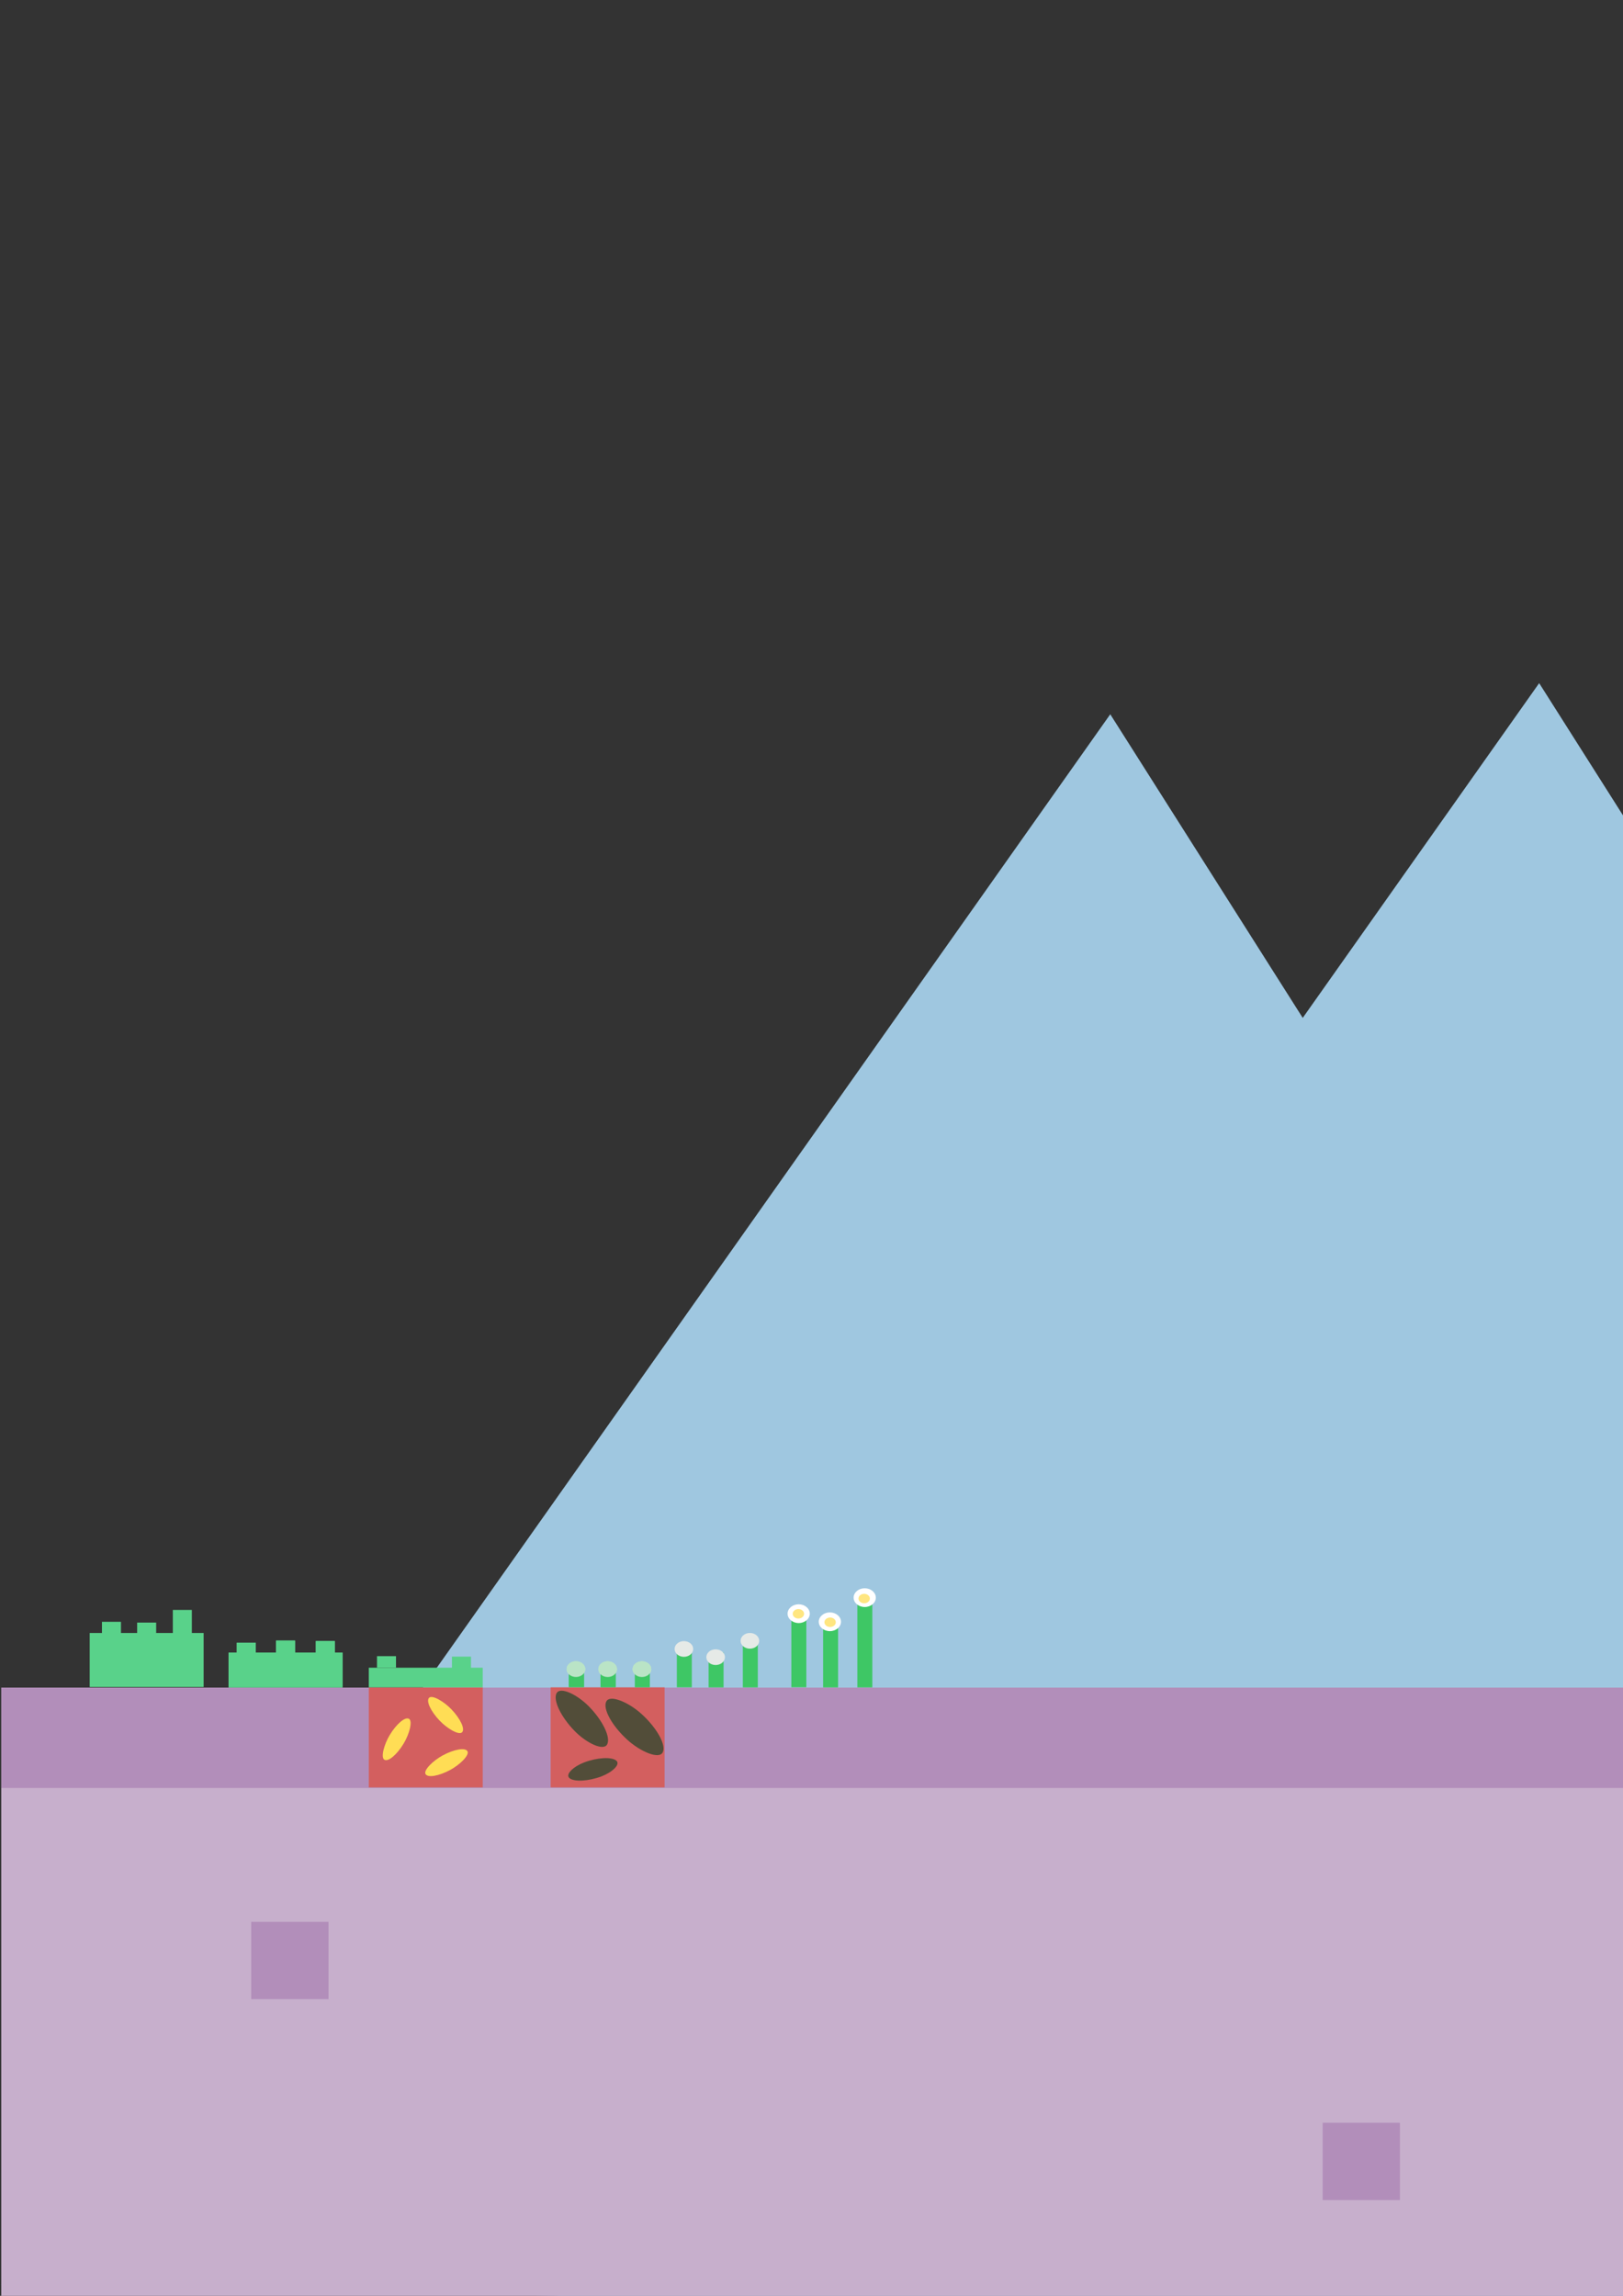 <?xml version="1.0" encoding="UTF-8" standalone="no"?>
<!-- Created with Inkscape (http://www.inkscape.org/) -->

<svg
   xmlns:dc="http://purl.org/dc/elements/1.1/"
   xmlns:cc="http://creativecommons.org/ns#"
   xmlns:rdf="http://www.w3.org/1999/02/22-rdf-syntax-ns#"
   xmlns:svg="http://www.w3.org/2000/svg"
   xmlns="http://www.w3.org/2000/svg"
   xmlns:sodipodi="http://sodipodi.sourceforge.net/DTD/sodipodi-0.dtd"
   xmlns:inkscape="http://www.inkscape.org/namespaces/inkscape"
   width="210mm"
   height="297mm"
   viewBox="0 0 210 297"
   version="1.1"
   id="svg8"
   sodipodi:docname="components.svg"
   inkscape:version="0.92.2 (5c3e80d, 2017-08-06)">
  <rect x="0" y="0" width="210" height="297" fill="#333333" stroke="none"/>
  <defs
     id="defs2" />
  <sodipodi:namedview
     id="base"
     pagecolor="#ffffff"
     bordercolor="#666666"
     borderopacity="1.0"
     inkscape:pageopacity="0.0"
     inkscape:pageshadow="2"
     inkscape:zoom="2.8"
     inkscape:cx="185.6064"
     inkscape:cy="324.55653"
     inkscape:document-units="mm"
     inkscape:current-layer="g5598"
     showgrid="false"
     inkscape:measure-start="1845.71,-908.571"
     inkscape:measure-end="697.143,-114.286"
     inkscape:window-width="1920"
     inkscape:window-height="1017"
     inkscape:window-x="-8"
     inkscape:window-y="-8"
     inkscape:window-maximized="1" />
  <g
     inkscape:label="Calque 1"
     inkscape:groupmode="layer"
     id="layer1" />
  <g
     inkscape:groupmode="layer"
     id="layer4"
     inkscape:label="bg_far"
     style="display:inline"
     sodipodi:insensitive="true">
    <path
       sodipodi:type="star"
       style="opacity:1;fill:#9fc7e0;fill-opacity:1;stroke:none;stroke-width:1.323;stroke-miterlimit:4;stroke-dasharray:none;stroke-opacity:1"
       id="path5440"
       sodipodi:sides="3"
       sodipodi:cx="71.059525"
       sodipodi:cy="342.35712"
       sodipodi:r1="258.60641"
       sodipodi:r2="129.30322"
       sodipodi:arg1="-1.5474088"
       sodipodi:arg2="-0.50021123"
       inkscape:flatsided="false"
       inkscape:rounded="0"
       inkscape:randomized="0"
       d="M 77.107,83.821 184.521,280.342 291.934,476.862 68.036,471.625 -155.863,466.388 -39.378,275.104 Z"
       inkscape:transform-center-x="1.8623286"
       inkscape:transform-center-y="-32.94243"
       transform="matrix(0.616,0,0,0.531,96.158,47.893)"
       inkscape:export-filename="C:\Users\Brice\Documents\ldjam41\assets\world\far_background.png"
       inkscape:export-xdpi="54"
       inkscape:export-ydpi="54" />
    <path
       sodipodi:type="star"
       style="opacity:1;fill:#9fc7e0;fill-opacity:1;stroke:none;stroke-width:1.323;stroke-miterlimit:4;stroke-dasharray:none;stroke-opacity:1"
       id="path5440-3"
       sodipodi:sides="3"
       sodipodi:cx="71.059525"
       sodipodi:cy="342.35712"
       sodipodi:r1="258.60641"
       sodipodi:r2="129.30322"
       sodipodi:arg1="-1.5474088"
       sodipodi:arg2="-0.50021123"
       inkscape:flatsided="false"
       inkscape:rounded="0"
       inkscape:randomized="0"
       d="M 77.107,83.821 184.521,280.342 291.934,476.862 68.036,471.625 -155.863,466.388 -39.378,275.104 Z"
       inkscape:transform-center-x="1.8623286"
       inkscape:transform-center-y="-32.94243"
       transform="matrix(0.616,0,0,0.531,151.655,43.866)"
       inkscape:export-filename="C:\Users\Brice\Documents\ldjam41\assets\world\far_background.png"
       inkscape:export-xdpi="54"
       inkscape:export-ydpi="54" />
    <path
       sodipodi:type="star"
       style="opacity:1;fill:#9fc7e0;fill-opacity:1;stroke:none;stroke-width:1.323;stroke-miterlimit:4;stroke-dasharray:none;stroke-opacity:1"
       id="path5440-1"
       sodipodi:sides="3"
       sodipodi:cx="71.059525"
       sodipodi:cy="342.35712"
       sodipodi:r1="258.60641"
       sodipodi:r2="129.30322"
       sodipodi:arg1="-1.5474088"
       sodipodi:arg2="-0.50021123"
       inkscape:flatsided="false"
       inkscape:rounded="0"
       inkscape:randomized="0"
       d="M 77.107,83.821 184.521,280.342 291.934,476.862 68.036,471.625 -155.863,466.388 -39.378,275.104 Z"
       inkscape:transform-center-x="1.8623286"
       inkscape:transform-center-y="-32.94243"
       transform="matrix(0.616,0,0,0.531,939.929,29.892)"
       inkscape:export-filename="C:\Users\Brice\Documents\ldjam41\assets\world\far_background.png"
       inkscape:export-xdpi="54"
       inkscape:export-ydpi="54" />
    <path
       sodipodi:type="star"
       style="opacity:1;fill:#9fc7e0;fill-opacity:1;stroke:none;stroke-width:1.323;stroke-miterlimit:4;stroke-dasharray:none;stroke-opacity:1"
       id="path5440-3-3"
       sodipodi:sides="3"
       sodipodi:cx="71.059525"
       sodipodi:cy="342.35712"
       sodipodi:r1="258.60641"
       sodipodi:r2="129.30322"
       sodipodi:arg1="-1.5474088"
       sodipodi:arg2="-0.50021123"
       inkscape:flatsided="false"
       inkscape:rounded="0"
       inkscape:randomized="0"
       d="M 77.107,83.821 184.521,280.342 291.934,476.862 68.036,471.625 -155.863,466.388 -39.378,275.104 Z"
       inkscape:transform-center-x="1.8623286"
       inkscape:transform-center-y="-32.94243"
       transform="matrix(0.616,0,0,0.531,995.426,25.865)"
       inkscape:export-filename="C:\Users\Brice\Documents\ldjam41\assets\world\far_background.png"
       inkscape:export-xdpi="54"
       inkscape:export-ydpi="54" />
  </g>
  <g
     inkscape:groupmode="layer"
     id="layer3"
     inkscape:label="background"
     sodipodi:insensitive="true">
    <rect
       style="opacity:1;fill:#72ba8a;fill-opacity:1;stroke:none;stroke-width:0.624;stroke-miterlimit:4;stroke-dasharray:none;stroke-opacity:1"
       id="rect5387-7"
       width="110.974"
       height="151.564"
       x="301.22"
       y="156.149"
       rx="52.961"
       inkscape:export-filename="C:\Users\Brice\Documents\ldjam41\assets\world\background.png"
       inkscape:export-xdpi="54"
       inkscape:export-ydpi="54" />
    <rect
       style="opacity:1;fill:#a0d0c2;fill-opacity:1;stroke:none;stroke-width:0.692;stroke-miterlimit:4;stroke-dasharray:none;stroke-opacity:1"
       id="rect5387"
       width="110.974"
       height="186.437"
       x="397.065"
       y="113.71"
       rx="52.961"
       inkscape:export-filename="C:\Users\Brice\Documents\ldjam41\assets\world\background.png"
       inkscape:export-xdpi="54"
       inkscape:export-ydpi="54" />
    <rect
       style="opacity:1;fill:#72ba8a;fill-opacity:1;stroke:none;stroke-width:0.624;stroke-miterlimit:4;stroke-dasharray:none;stroke-opacity:1"
       id="rect5387-7-5"
       width="110.974"
       height="151.564"
       x="-843.935"
       y="156.311"
       rx="52.961"
       inkscape:export-filename="C:\Users\Brice\Documents\ldjam41\assets\world\background.png"
       inkscape:export-xdpi="54"
       inkscape:export-ydpi="54"
       transform="scale(-1,1)" />
    <rect
       style="opacity:1;fill:#a0d0c2;fill-opacity:1;stroke:none;stroke-width:0.692;stroke-miterlimit:4;stroke-dasharray:none;stroke-opacity:1"
       id="rect5387-4"
       width="110.974"
       height="186.437"
       x="-748.089"
       y="113.872"
       rx="52.961"
       inkscape:export-filename="C:\Users\Brice\Documents\ldjam41\assets\world\background.png"
       inkscape:export-xdpi="54"
       inkscape:export-ydpi="54"
       transform="scale(-1,1)" />
  </g>
  <g
     inkscape:groupmode="layer"
     id="layer2"
     inkscape:label="ground"
     sodipodi:insensitive="true">
    <rect
       style="opacity:1;fill:#c7afcc;fill-opacity:1;stroke:none;stroke-width:5.535;stroke-miterlimit:4;stroke-dasharray:none;stroke-opacity:1"
       id="rect4543"
       width="1202.22"
       height="80.494"
       x="0.164"
       y="218.319"
       inkscape:export-filename="C:\Users\Brice\Documents\ldjam41\assets\world\ground.png"
       inkscape:export-xdpi="54"
       inkscape:export-ydpi="54" />
    <rect
       style="opacity:1;fill:#b28eba;fill-opacity:1;stroke:none;stroke-width:3.434;stroke-miterlimit:4;stroke-dasharray:none;stroke-opacity:1"
       id="rect4545"
       width="1202.22"
       height="12.985"
       x="0.164"
       y="218.319"
       inkscape:export-filename="C:\Users\Brice\Documents\ldjam41\assets\world\ground.png"
       inkscape:export-xdpi="54"
       inkscape:export-ydpi="54" />
    <rect
       style="opacity:1;fill:#b28eba;fill-opacity:1;stroke:none;stroke-width:1.323;stroke-miterlimit:4;stroke-dasharray:none;stroke-opacity:1"
       id="rect5277"
       width="10"
       height="10"
       x="32.506"
       y="248.619"
       inkscape:export-filename="C:\Users\Brice\Documents\ldjam41\assets\world\ground.png"
       inkscape:export-xdpi="54"
       inkscape:export-ydpi="54" />
    <rect
       style="opacity:1;fill:#b28eba;fill-opacity:1;stroke:none;stroke-width:1.323;stroke-miterlimit:4;stroke-dasharray:none;stroke-opacity:1"
       id="rect5277-1"
       width="10"
       height="10"
       x="171.137"
       y="274.613"
       inkscape:export-filename="C:\Users\Brice\Documents\ldjam41\assets\world\ground.png"
       inkscape:export-xdpi="54"
       inkscape:export-ydpi="54" />
    <rect
       style="opacity:1;fill:#b28eba;fill-opacity:1;stroke:none;stroke-width:1.323;stroke-miterlimit:4;stroke-dasharray:none;stroke-opacity:1"
       id="rect5277-1-5"
       width="10"
       height="10"
       x="328.375"
       y="254.202"
       inkscape:export-filename="C:\Users\Brice\Documents\ldjam41\assets\world\ground.png"
       inkscape:export-xdpi="54"
       inkscape:export-ydpi="54" />
    <rect
       style="opacity:1;fill:#b28eba;fill-opacity:1;stroke:none;stroke-width:1.323;stroke-miterlimit:4;stroke-dasharray:none;stroke-opacity:1"
       id="rect5277-1-5-8"
       width="10"
       height="10"
       x="528.702"
       y="273.101"
       inkscape:export-filename="C:\Users\Brice\Documents\ldjam41\assets\world\ground.png"
       inkscape:export-xdpi="54"
       inkscape:export-ydpi="54" />
    <rect
       style="opacity:1;fill:#b28eba;fill-opacity:1;stroke:none;stroke-width:1.323;stroke-miterlimit:4;stroke-dasharray:none;stroke-opacity:1"
       id="rect5277-1-5-8-6"
       width="10"
       height="10"
       x="685.94"
       y="254.958"
       inkscape:export-filename="C:\Users\Brice\Documents\ldjam41\assets\world\ground.png"
       inkscape:export-xdpi="54"
       inkscape:export-ydpi="54" />
    <rect
       style="opacity:1;fill:#b28eba;fill-opacity:1;stroke:none;stroke-width:1.323;stroke-miterlimit:4;stroke-dasharray:none;stroke-opacity:1"
       id="rect5277-1-5-8-6-3"
       width="10"
       height="10"
       x="843.935"
       y="277.637"
       inkscape:export-filename="C:\Users\Brice\Documents\ldjam41\assets\world\ground.png"
       inkscape:export-xdpi="54"
       inkscape:export-ydpi="54" />
    <rect
       style="opacity:1;fill:#b28eba;fill-opacity:1;stroke:none;stroke-width:1.323;stroke-miterlimit:4;stroke-dasharray:none;stroke-opacity:1"
       id="rect5277-1-5-8-6-3-5"
       width="10"
       height="10"
       x="1052.577"
       y="247.399"
       inkscape:export-filename="C:\Users\Brice\Documents\ldjam41\assets\world\ground.png"
       inkscape:export-xdpi="54"
       inkscape:export-ydpi="54" />
  </g>
  <g
     inkscape:groupmode="layer"
     id="layer5"
     inkscape:label="grass_seed"
     sodipodi:insensitive="true">
    <rect
       style="opacity:1;fill:#d35f5f;fill-opacity:1;stroke:none;stroke-width:1.569;stroke-miterlimit:4;stroke-dasharray:none;stroke-opacity:1"
       id="rect5478"
       width="14.741"
       height="12.946"
       x="47.719"
       y="218.286"
       inkscape:export-filename="C:\Users\Brice\Documents\ldjam41\assets\items\seeds\grass.png"
       inkscape:export-xdpi="54"
       inkscape:export-ydpi="54" />
    <rect
       style="opacity:1;fill:#ffdd55;fill-opacity:1;stroke:none;stroke-width:1.609;stroke-miterlimit:4;stroke-dasharray:none;stroke-opacity:1"
       id="rect5480"
       width="2.113"
       height="6.176"
       x="159.195"
       y="162.987"
       rx="12.162"
       transform="rotate(31.127)"
       inkscape:export-filename="C:\Users\Brice\Documents\ldjam41\assets\items\seeds\grass.png"
       inkscape:export-xdpi="54"
       inkscape:export-ydpi="54" />
    <rect
       style="opacity:1;fill:#ffdd55;fill-opacity:1;stroke:none;stroke-width:1.609;stroke-miterlimit:4;stroke-dasharray:none;stroke-opacity:1"
       id="rect5480-2"
       width="2.113"
       height="6.176"
       x="-112.229"
       y="197.386"
       rx="12.162"
       transform="rotate(-43.577)"
       inkscape:export-filename="C:\Users\Brice\Documents\ldjam41\assets\items\seeds\grass.png"
       inkscape:export-xdpi="54"
       inkscape:export-ydpi="54"
       inkscape:transform-center-x="-1.0690781"
       inkscape:transform-center-y="0.13363476" />
    <rect
       style="opacity:1;fill:#ffdd55;fill-opacity:1;stroke:none;stroke-width:1.609;stroke-miterlimit:4;stroke-dasharray:none;stroke-opacity:1"
       id="rect5480-2-9"
       width="2.113"
       height="6.176"
       x="226.944"
       y="54.79"
       rx="12.162"
       transform="rotate(61.539)"
       inkscape:export-filename="C:\Users\Brice\Documents\ldjam41\assets\items\seeds\grass.png"
       inkscape:export-xdpi="54"
       inkscape:export-ydpi="54" />
  </g>
  <g
     inkscape:label="flower_seed"
     id="g5545"
     inkscape:groupmode="layer"
     sodipodi:insensitive="true">
    <rect
       y="218.286"
       x="71.249"
       height="12.946"
       width="14.741"
       id="rect5533"
       style="opacity:1;fill:#d35f5f;fill-opacity:1;stroke:none;stroke-width:1.569;stroke-miterlimit:4;stroke-dasharray:none;stroke-opacity:1" />
    <rect
       transform="matrix(0.484,-0.875,0.702,0.712,0,0)"
       rx="21.284"
       y="176.283"
       x="-108.735"
       height="9.315"
       width="3.698"
       id="rect5535"
       style="opacity:1;fill:#524d39;fill-opacity:1;stroke:none;stroke-width:2.614;stroke-miterlimit:4;stroke-dasharray:none;stroke-opacity:1"
       inkscape:export-filename="C:\Users\Brice\Documents\ldjam41\assets\items\seeds\flower.png"
       inkscape:export-xdpi="54"
       inkscape:export-ydpi="54" />
    <rect
       transform="matrix(0.472,-0.882,0.741,0.671,0,0)"
       rx="22.002"
       y="178.387"
       x="-115.752"
       height="9.84"
       width="3.822"
       id="rect5537"
       style="opacity:1;fill:#524d39;fill-opacity:1;stroke:none;stroke-width:2.732;stroke-miterlimit:4;stroke-dasharray:none;stroke-opacity:1"
       inkscape:export-filename="C:\Users\Brice\Documents\ldjam41\assets\items\seeds\flower.png"
       inkscape:export-xdpi="54"
       inkscape:export-ydpi="54" />
    <rect
       transform="matrix(-0.774,-0.633,0.936,-0.353,0,0)"
       rx="16.496"
       y="-151.783"
       x="-280.195"
       height="6.455"
       width="2.866"
       id="rect5541"
       style="opacity:1;fill:#524d39;fill-opacity:1;stroke:none;stroke-width:1.916;stroke-miterlimit:4;stroke-dasharray:none;stroke-opacity:1"
       inkscape:export-filename="C:\Users\Brice\Documents\ldjam41\assets\items\seeds\flower.png"
       inkscape:export-xdpi="54"
       inkscape:export-ydpi="54" />
  </g>
  <g
     inkscape:groupmode="layer"
     id="layer6"
     inkscape:label="grass_grow_0">
    <rect
       style="opacity:1;fill:#59d28a;fill-opacity:1;stroke:none;stroke-width:1.365;stroke-miterlimit:4;stroke-dasharray:none;stroke-opacity:1"
       id="rect5558"
       width="14.741"
       height="2.54"
       x="47.719"
       y="215.746"
       inkscape:export-filename="C:\Users\Brice\Documents\ldjam41\assets\items\seeds\grass_grow_0.png"
       inkscape:export-xdpi="54"
       inkscape:export-ydpi="54" />
    <rect
       style="opacity:1;fill:#59d28a;fill-opacity:1;stroke:none;stroke-width:1.739;stroke-miterlimit:4;stroke-dasharray:none;stroke-opacity:1"
       id="rect5560"
       width="2.46"
       height="1.497"
       x="48.778"
       y="214.25"
       inkscape:export-filename="C:\Users\Brice\Documents\ldjam41\assets\items\seeds\grass_grow_0.png"
       inkscape:export-xdpi="54"
       inkscape:export-ydpi="54" />
    <rect
       style="opacity:1;fill:#59d28a;fill-opacity:1;stroke:none;stroke-width:1.739;stroke-miterlimit:4;stroke-dasharray:none;stroke-opacity:1"
       id="rect5560-3"
       width="2.46"
       height="1.497"
       x="58.478"
       y="214.31"
       inkscape:export-filename="C:\Users\Brice\Documents\ldjam41\assets\items\seeds\grass_grow_0.png"
       inkscape:export-xdpi="54"
       inkscape:export-ydpi="54" />
  </g>
  <g
     inkscape:label="grass_grow_1"
     id="g5598"
     inkscape:groupmode="layer"
     sodipodi:insensitive="true">
    <rect
       inkscape:export-ydpi="54"
       inkscape:export-xdpi="54"
       inkscape:export-filename="C:\Users\Brice\Documents\ldjam41\assets\items\seeds\grass_grow_1.png"
       y="213.784"
       x="29.577"
       height="4.503"
       width="14.741"
       id="rect5592"
       style="opacity:1;fill:#59d28a;fill-opacity:1;stroke:none;stroke-width:1.817;stroke-miterlimit:4;stroke-dasharray:none;stroke-opacity:1" />
    <rect
       inkscape:export-ydpi="54"
       inkscape:export-xdpi="54"
       inkscape:export-filename="C:\Users\Brice\Documents\ldjam41\assets\items\seeds\grass_grow_1.png"
       y="212.511"
       x="30.635"
       height="1.802"
       width="2.46"
       id="rect5594"
       style="opacity:1;fill:#59d28a;fill-opacity:1;stroke:none;stroke-width:1.908;stroke-miterlimit:4;stroke-dasharray:none;stroke-opacity:1" />
    <rect
       inkscape:export-ydpi="54"
       inkscape:export-xdpi="54"
       inkscape:export-filename="C:\Users\Brice\Documents\ldjam41\assets\items\seeds\grass_grow_1.png"
       y="212.296"
       x="40.864"
       height="2.653"
       width="2.46"
       id="rect5596"
       style="opacity:1;fill:#59d28a;fill-opacity:1;stroke:none;stroke-width:2.315;stroke-miterlimit:4;stroke-dasharray:none;stroke-opacity:1" />
    <rect
       inkscape:export-ydpi="54"
       inkscape:export-xdpi="54"
       inkscape:export-filename="C:\Users\Brice\Documents\ldjam41\assets\items\seeds\grass_grow_1.png"
       y="212.236"
       x="35.717"
       height="2.653"
       width="2.46"
       id="rect5596-0"
       style="opacity:1;fill:#59d28a;fill-opacity:1;stroke:none;stroke-width:2.315;stroke-miterlimit:4;stroke-dasharray:none;stroke-opacity:1" />
  </g>
  <g
     inkscape:groupmode="layer"
     id="g5623"
     inkscape:label="grass_grow_2"
     sodipodi:insensitive="true">
    <rect
       style="opacity:1;fill:#59d28a;fill-opacity:1;stroke:none;stroke-width:1.817;stroke-miterlimit:4;stroke-dasharray:none;stroke-opacity:1"
       id="rect5615"
       width="14.741"
       height="4.503"
       x="29.577"
       y="213.784"
       inkscape:export-filename="C:\Users\Brice\Documents\ldjam41\assets\items\seeds\grass_grow_1.png"
       inkscape:export-xdpi="54"
       inkscape:export-ydpi="54" />
    <rect
       style="opacity:1;fill:#59d28a;fill-opacity:1;stroke:none;stroke-width:1.908;stroke-miterlimit:4;stroke-dasharray:none;stroke-opacity:1"
       id="rect5617"
       width="2.46"
       height="1.802"
       x="30.635"
       y="212.511"
       inkscape:export-filename="C:\Users\Brice\Documents\ldjam41\assets\items\seeds\grass_grow_1.png"
       inkscape:export-xdpi="54"
       inkscape:export-ydpi="54" />
    <rect
       style="opacity:1;fill:#59d28a;fill-opacity:1;stroke:none;stroke-width:2.315;stroke-miterlimit:4;stroke-dasharray:none;stroke-opacity:1"
       id="rect5619"
       width="2.46"
       height="2.653"
       x="40.864"
       y="212.296"
       inkscape:export-filename="C:\Users\Brice\Documents\ldjam41\assets\items\seeds\grass_grow_1.png"
       inkscape:export-xdpi="54"
       inkscape:export-ydpi="54" />
    <rect
       style="opacity:1;fill:#59d28a;fill-opacity:1;stroke:none;stroke-width:2.315;stroke-miterlimit:4;stroke-dasharray:none;stroke-opacity:1"
       id="rect5621"
       width="2.46"
       height="2.653"
       x="35.717"
       y="212.236"
       inkscape:export-filename="C:\Users\Brice\Documents\ldjam41\assets\items\seeds\grass_grow_1.png"
       inkscape:export-xdpi="54"
       inkscape:export-ydpi="54" />
    <rect
       style="opacity:1;fill:#59d28a;fill-opacity:1;stroke:none;stroke-width:2.263;stroke-miterlimit:4;stroke-dasharray:none;stroke-opacity:1"
       id="rect5615-3"
       width="14.741"
       height="6.989"
       x="11.606"
       y="211.252"
       inkscape:export-filename="C:\Users\Brice\Documents\ldjam41\assets\items\seeds\grass_grow_2.png"
       inkscape:export-xdpi="54"
       inkscape:export-ydpi="54" />
    <rect
       style="opacity:1;fill:#59d28a;fill-opacity:1;stroke:none;stroke-width:2.378;stroke-miterlimit:4;stroke-dasharray:none;stroke-opacity:1"
       id="rect5617-7"
       width="2.46"
       height="2.797"
       x="13.193"
       y="209.806"
       inkscape:export-filename="C:\Users\Brice\Documents\ldjam41\assets\items\seeds\grass_grow_2.png"
       inkscape:export-xdpi="54"
       inkscape:export-ydpi="54" />
    <rect
       style="opacity:1;fill:#59d28a;fill-opacity:1;stroke:none;stroke-width:3.279;stroke-miterlimit:4;stroke-dasharray:none;stroke-opacity:1"
       id="rect5619-5"
       width="2.46"
       height="5.32"
       x="22.364"
       y="208.27"
       inkscape:export-filename="C:\Users\Brice\Documents\ldjam41\assets\items\seeds\grass_grow_2.png"
       inkscape:export-xdpi="54"
       inkscape:export-ydpi="54" />
    <rect
       style="opacity:1;fill:#59d28a;fill-opacity:1;stroke:none;stroke-width:2.885;stroke-miterlimit:4;stroke-dasharray:none;stroke-opacity:1"
       id="rect5621-2"
       width="2.46"
       height="4.117"
       x="17.746"
       y="209.907"
       inkscape:export-filename="C:\Users\Brice\Documents\ldjam41\assets\items\seeds\grass_grow_2.png"
       inkscape:export-xdpi="54"
       inkscape:export-ydpi="54" />
  </g>
  <g
     inkscape:label="flower_grow_0"
     id="g5663"
     inkscape:groupmode="layer"
     sodipodi:insensitive="true"
     style="display:inline">
    <rect
       inkscape:export-ydpi="54"
       inkscape:export-xdpi="54"
       inkscape:export-filename="C:\Users\Brice\Documents\ldjam41\assets\items\seeds\grass_grow_0.png"
       y="216.229"
       x="73.608"
       height="2.021"
       width="1.937"
       id="rect5657"
       style="opacity:1;fill:#3ec765;fill-opacity:1;stroke:none;stroke-width:0.441;stroke-miterlimit:4;stroke-dasharray:none;stroke-opacity:1" />
    <ellipse
       style="opacity:1;fill:#bae4c6;fill-opacity:1;stroke:none;stroke-width:1.292;stroke-miterlimit:4;stroke-dasharray:none;stroke-opacity:1"
       id="path5665"
       cx="74.522"
       cy="215.929"
       rx="1.204"
       ry="1.016" />
    <rect
       inkscape:export-ydpi="54"
       inkscape:export-xdpi="54"
       inkscape:export-filename="C:\Users\Brice\Documents\ldjam41\assets\items\seeds\grass_grow_0.png"
       y="216.233"
       x="77.715"
       height="2.021"
       width="1.937"
       id="rect5657-7"
       style="opacity:1;fill:#3ec765;fill-opacity:1;stroke:none;stroke-width:0.441;stroke-miterlimit:4;stroke-dasharray:none;stroke-opacity:1" />
    <ellipse
       style="opacity:1;fill:#bae4c6;fill-opacity:1;stroke:none;stroke-width:1.292;stroke-miterlimit:4;stroke-dasharray:none;stroke-opacity:1"
       id="path5665-4"
       cx="78.628"
       cy="215.933"
       rx="1.204"
       ry="1.016" />
    <rect
       inkscape:export-ydpi="54"
       inkscape:export-xdpi="54"
       inkscape:export-filename="C:\Users\Brice\Documents\ldjam41\assets\items\seeds\grass_grow_0.png"
       y="216.233"
       x="82.147"
       height="2.021"
       width="1.937"
       id="rect5657-7-7"
       style="opacity:1;fill:#3ec765;fill-opacity:1;stroke:none;stroke-width:0.441;stroke-miterlimit:4;stroke-dasharray:none;stroke-opacity:1" />
    <ellipse
       style="opacity:1;fill:#bae4c6;fill-opacity:1;stroke:none;stroke-width:1.292;stroke-miterlimit:4;stroke-dasharray:none;stroke-opacity:1"
       id="path5665-4-9"
       cx="83.06"
       cy="215.933"
       rx="1.204"
       ry="1.016" />
  </g>
  <g
     inkscape:groupmode="layer"
     id="g5715"
     inkscape:label="flower_grow_1"
     style="display:inline"
     sodipodi:insensitive="true">
    <rect
       style="opacity:1;fill:#3ec765;fill-opacity:1;stroke:none;stroke-width:0.441;stroke-miterlimit:4;stroke-dasharray:none;stroke-opacity:1"
       id="rect5703"
       width="1.937"
       height="2.021"
       x="73.608"
       y="216.229"
       inkscape:export-filename="C:\Users\Brice\Documents\ldjam41\assets\items\seeds\grass_grow_0.png"
       inkscape:export-xdpi="54"
       inkscape:export-ydpi="54" />
    <ellipse
       ry="1.016"
       rx="1.204"
       cy="215.929"
       cx="74.522"
       id="ellipse5705"
       style="opacity:1;fill:#bae4c6;fill-opacity:1;stroke:none;stroke-width:1.292;stroke-miterlimit:4;stroke-dasharray:none;stroke-opacity:1" />
    <rect
       style="opacity:1;fill:#3ec765;fill-opacity:1;stroke:none;stroke-width:0.441;stroke-miterlimit:4;stroke-dasharray:none;stroke-opacity:1"
       id="rect5707"
       width="1.937"
       height="2.021"
       x="77.715"
       y="216.233"
       inkscape:export-filename="C:\Users\Brice\Documents\ldjam41\assets\items\seeds\grass_grow_0.png"
       inkscape:export-xdpi="54"
       inkscape:export-ydpi="54" />
    <ellipse
       ry="1.016"
       rx="1.204"
       cy="215.933"
       cx="78.628"
       id="ellipse5709"
       style="opacity:1;fill:#bae4c6;fill-opacity:1;stroke:none;stroke-width:1.292;stroke-miterlimit:4;stroke-dasharray:none;stroke-opacity:1" />
    <rect
       style="opacity:1;fill:#3ec765;fill-opacity:1;stroke:none;stroke-width:0.441;stroke-miterlimit:4;stroke-dasharray:none;stroke-opacity:1"
       id="rect5711"
       width="1.937"
       height="2.021"
       x="82.147"
       y="216.233"
       inkscape:export-filename="C:\Users\Brice\Documents\ldjam41\assets\items\seeds\grass_grow_0.png"
       inkscape:export-xdpi="54"
       inkscape:export-ydpi="54" />
    <ellipse
       ry="1.016"
       rx="1.204"
       cy="215.933"
       cx="83.06"
       id="ellipse5713"
       style="opacity:1;fill:#bae4c6;fill-opacity:1;stroke:none;stroke-width:1.292;stroke-miterlimit:4;stroke-dasharray:none;stroke-opacity:1" />
    <rect
       style="opacity:1;fill:#3ec765;fill-opacity:1;stroke:none;stroke-width:0.66;stroke-miterlimit:4;stroke-dasharray:none;stroke-opacity:1"
       id="rect5703-0"
       width="1.937"
       height="4.521"
       x="87.577"
       y="213.76"
       inkscape:export-filename="C:\Users\Brice\Documents\ldjam41\assets\items\seeds\flower_grow_1.png"
       inkscape:export-xdpi="54"
       inkscape:export-ydpi="54" />
    <ellipse
       ry="1.016"
       rx="1.204"
       cy="213.32"
       cx="88.49"
       id="ellipse5705-8"
       style="opacity:1;fill:#e6eae7;fill-opacity:1;stroke:none;stroke-width:1.292;stroke-miterlimit:4;stroke-dasharray:none;stroke-opacity:1"
       inkscape:export-filename="C:\Users\Brice\Documents\ldjam41\assets\items\seeds\flower_grow_1.png"
       inkscape:export-xdpi="54"
       inkscape:export-ydpi="54" />
    <rect
       style="opacity:1;fill:#3ec765;fill-opacity:1;stroke:none;stroke-width:0.66;stroke-miterlimit:4;stroke-dasharray:none;stroke-opacity:1"
       id="rect5707-1"
       width="1.937"
       height="4.521"
       x="91.684"
       y="213.77"
       inkscape:export-filename="C:\Users\Brice\Documents\ldjam41\assets\items\seeds\flower_grow_1.png"
       inkscape:export-xdpi="54"
       inkscape:export-ydpi="54" />
    <ellipse
       ry="1.016"
       rx="1.204"
       cy="214.382"
       cx="92.597"
       id="ellipse5709-1"
       style="opacity:1;fill:#e6eae7;fill-opacity:1;stroke:none;stroke-width:1.292;stroke-miterlimit:4;stroke-dasharray:none;stroke-opacity:1"
       inkscape:export-filename="C:\Users\Brice\Documents\ldjam41\assets\items\seeds\flower_grow_1.png"
       inkscape:export-xdpi="54"
       inkscape:export-ydpi="54" />
    <rect
       style="opacity:1;fill:#3ec765;fill-opacity:1;stroke:none;stroke-width:0.736;stroke-miterlimit:4;stroke-dasharray:none;stroke-opacity:1"
       id="rect5711-4"
       width="1.937"
       height="5.623"
       x="96.116"
       y="212.667"
       inkscape:export-filename="C:\Users\Brice\Documents\ldjam41\assets\items\seeds\flower_grow_1.png"
       inkscape:export-xdpi="54"
       inkscape:export-ydpi="54" />
    <ellipse
       ry="1.016"
       rx="1.204"
       cy="212.266"
       cx="97.029"
       id="ellipse5713-1"
       style="opacity:1;fill:#e6eae7;fill-opacity:1;stroke:none;stroke-width:1.292;stroke-miterlimit:4;stroke-dasharray:none;stroke-opacity:1"
       inkscape:export-filename="C:\Users\Brice\Documents\ldjam41\assets\items\seeds\flower_grow_1.png"
       inkscape:export-xdpi="54"
       inkscape:export-ydpi="54" />
  </g>
  <g
     inkscape:label="flower_grow_2"
     id="g5771"
     inkscape:groupmode="layer"
     style="display:inline">
    <rect
       inkscape:export-ydpi="54"
       inkscape:export-xdpi="54"
       inkscape:export-filename="C:\Users\Brice\Documents\ldjam41\assets\items\seeds\flower_grow_0.png"
       y="216.229"
       x="73.608"
       height="2.021"
       width="1.937"
       id="rect5747"
       style="opacity:1;fill:#3ec765;fill-opacity:1;stroke:none;stroke-width:0.441;stroke-miterlimit:4;stroke-dasharray:none;stroke-opacity:1" />
    <ellipse
       style="opacity:1;fill:#bae4c6;fill-opacity:1;stroke:none;stroke-width:1.292;stroke-miterlimit:4;stroke-dasharray:none;stroke-opacity:1"
       id="ellipse5749"
       cx="74.522"
       cy="215.929"
       rx="1.204"
       ry="1.016"
       inkscape:export-filename="C:\Users\Brice\Documents\ldjam41\assets\items\seeds\flower_grow_0.png"
       inkscape:export-xdpi="54"
       inkscape:export-ydpi="54" />
    <rect
       inkscape:export-ydpi="54"
       inkscape:export-xdpi="54"
       inkscape:export-filename="C:\Users\Brice\Documents\ldjam41\assets\items\seeds\flower_grow_0.png"
       y="216.233"
       x="77.715"
       height="2.021"
       width="1.937"
       id="rect5751"
       style="opacity:1;fill:#3ec765;fill-opacity:1;stroke:none;stroke-width:0.441;stroke-miterlimit:4;stroke-dasharray:none;stroke-opacity:1" />
    <ellipse
       style="opacity:1;fill:#bae4c6;fill-opacity:1;stroke:none;stroke-width:1.292;stroke-miterlimit:4;stroke-dasharray:none;stroke-opacity:1"
       id="ellipse5753"
       cx="78.628"
       cy="215.933"
       rx="1.204"
       ry="1.016"
       inkscape:export-filename="C:\Users\Brice\Documents\ldjam41\assets\items\seeds\flower_grow_0.png"
       inkscape:export-xdpi="54"
       inkscape:export-ydpi="54" />
    <rect
       inkscape:export-ydpi="54"
       inkscape:export-xdpi="54"
       inkscape:export-filename="C:\Users\Brice\Documents\ldjam41\assets\items\seeds\flower_grow_0.png"
       y="216.233"
       x="82.147"
       height="2.021"
       width="1.937"
       id="rect5755"
       style="opacity:1;fill:#3ec765;fill-opacity:1;stroke:none;stroke-width:0.441;stroke-miterlimit:4;stroke-dasharray:none;stroke-opacity:1" />
    <ellipse
       style="opacity:1;fill:#bae4c6;fill-opacity:1;stroke:none;stroke-width:1.292;stroke-miterlimit:4;stroke-dasharray:none;stroke-opacity:1"
       id="ellipse5757"
       cx="83.06"
       cy="215.933"
       rx="1.204"
       ry="1.016"
       inkscape:export-filename="C:\Users\Brice\Documents\ldjam41\assets\items\seeds\flower_grow_0.png"
       inkscape:export-xdpi="54"
       inkscape:export-ydpi="54" />
    <rect
       inkscape:export-ydpi="54"
       inkscape:export-xdpi="54"
       inkscape:export-filename="C:\Users\Brice\Documents\ldjam41\assets\items\seeds\flower_grow_2.png"
       y="209.185"
       x="102.394"
       height="9.087"
       width="1.937"
       id="rect5759"
       style="opacity:1;fill:#3ec765;fill-opacity:1;stroke:none;stroke-width:0.936;stroke-miterlimit:4;stroke-dasharray:none;stroke-opacity:1" />
    <ellipse
       style="opacity:1;fill:#ffffff;fill-opacity:1;stroke:none;stroke-width:1.543;stroke-miterlimit:4;stroke-dasharray:none;stroke-opacity:1"
       id="ellipse5761"
       cx="103.342"
       cy="208.754"
       rx="1.437"
       ry="1.213"
       inkscape:export-filename="C:\Users\Brice\Documents\ldjam41\assets\items\seeds\flower_grow_2.png"
       inkscape:export-xdpi="54"
       inkscape:export-ydpi="54" />
    <rect
       inkscape:export-ydpi="54"
       inkscape:export-xdpi="54"
       inkscape:export-filename="C:\Users\Brice\Documents\ldjam41\assets\items\seeds\flower_grow_2.png"
       y="209.939"
       x="106.501"
       height="8.352"
       width="1.937"
       id="rect5763"
       style="opacity:1;fill:#3ec765;fill-opacity:1;stroke:none;stroke-width:0.897;stroke-miterlimit:4;stroke-dasharray:none;stroke-opacity:1" />
    <ellipse
       style="opacity:1;fill:#ffffff;fill-opacity:1;stroke:none;stroke-width:1.543;stroke-miterlimit:4;stroke-dasharray:none;stroke-opacity:1"
       id="ellipse5765"
       cx="107.378"
       cy="209.802"
       rx="1.437"
       ry="1.213"
       inkscape:export-filename="C:\Users\Brice\Documents\ldjam41\assets\items\seeds\flower_grow_2.png"
       inkscape:export-xdpi="54"
       inkscape:export-ydpi="54" />
    <rect
       inkscape:export-ydpi="54"
       inkscape:export-xdpi="54"
       inkscape:export-filename="C:\Users\Brice\Documents\ldjam41\assets\items\seeds\flower_grow_2.png"
       y="206.988"
       x="110.932"
       height="11.303"
       width="1.937"
       id="rect5767"
       style="opacity:1;fill:#3ec765;fill-opacity:1;stroke:none;stroke-width:1.043;stroke-miterlimit:4;stroke-dasharray:none;stroke-opacity:1" />
    <ellipse
       style="opacity:1;fill:#ffffff;fill-opacity:1;stroke:none;stroke-width:1.543;stroke-miterlimit:4;stroke-dasharray:none;stroke-opacity:1"
       id="ellipse5769"
       cx="111.886"
       cy="206.68"
       rx="1.437"
       ry="1.213"
       inkscape:export-filename="C:\Users\Brice\Documents\ldjam41\assets\items\seeds\flower_grow_2.png"
       inkscape:export-xdpi="54"
       inkscape:export-ydpi="54" />
    <ellipse
       style="opacity:1;fill:#ffe680;fill-opacity:1;stroke:none;stroke-width:2.425;stroke-miterlimit:4;stroke-dasharray:none;stroke-opacity:1"
       id="path5773"
       cx="103.305"
       cy="208.772"
       rx="0.735"
       ry="0.612"
       inkscape:export-filename="C:\Users\Brice\Documents\ldjam41\assets\items\seeds\flower_grow_2.png"
       inkscape:export-xdpi="54"
       inkscape:export-ydpi="54" />
    <ellipse
       style="opacity:1;fill:#ffe680;fill-opacity:1;stroke:none;stroke-width:2.425;stroke-miterlimit:4;stroke-dasharray:none;stroke-opacity:1"
       id="path5773-0"
       cx="107.409"
       cy="209.865"
       rx="0.735"
       ry="0.612"
       inkscape:export-filename="C:\Users\Brice\Documents\ldjam41\assets\items\seeds\flower_grow_2.png"
       inkscape:export-xdpi="54"
       inkscape:export-ydpi="54" />
    <ellipse
       style="opacity:1;fill:#ffe680;fill-opacity:1;stroke:none;stroke-width:2.425;stroke-miterlimit:4;stroke-dasharray:none;stroke-opacity:1"
       id="path5773-0-8"
       cx="111.819"
       cy="206.797"
       rx="0.735"
       ry="0.612"
       inkscape:export-filename="C:\Users\Brice\Documents\ldjam41\assets\items\seeds\flower_grow_2.png"
       inkscape:export-xdpi="54"
       inkscape:export-ydpi="54" />
  </g>
</svg>
